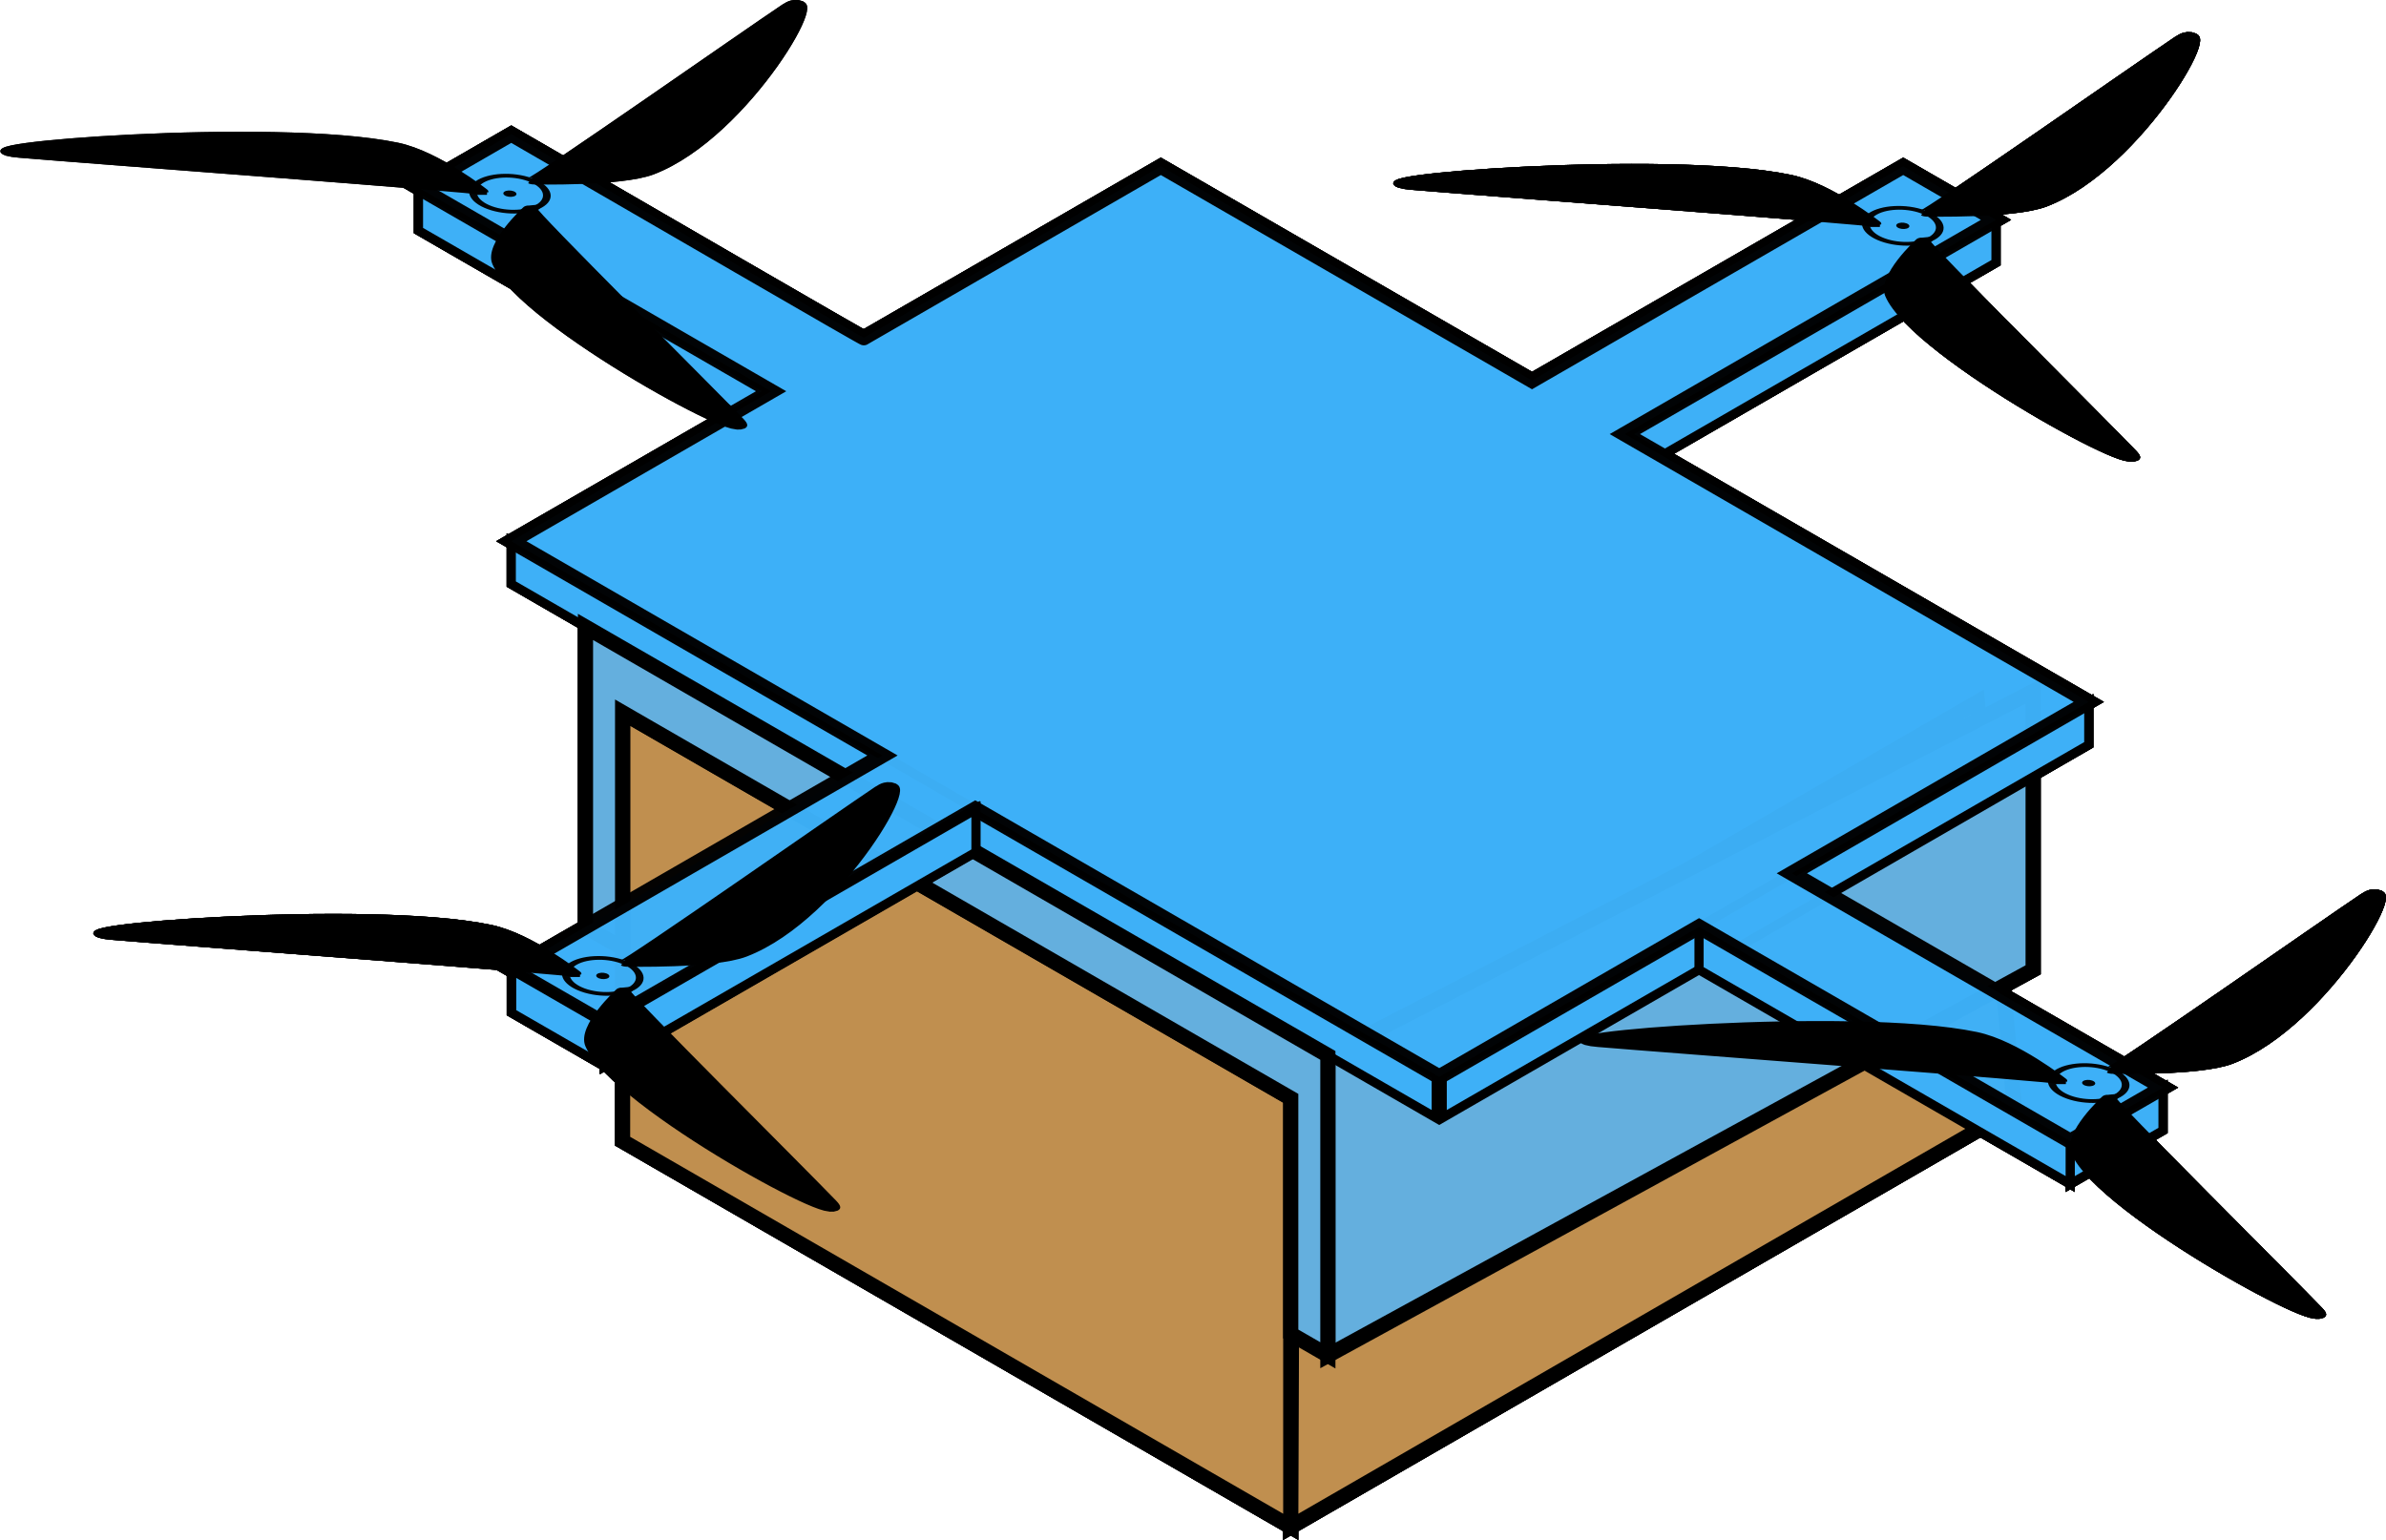 <?xml version="1.0" encoding="UTF-8" standalone="no"?>
<svg
   xmlns:dc="http://purl.org/dc/elements/1.1/"
   xmlns:cc="http://creativecommons.org/ns#"
   xmlns:rdf="http://www.w3.org/1999/02/22-rdf-syntax-ns#"
   xmlns:svg="http://www.w3.org/2000/svg"
   xmlns="http://www.w3.org/2000/svg"
   xmlns:sodipodi="http://sodipodi.sourceforge.net/DTD/sodipodi-0.dtd"
   xmlns:inkscape="http://www.inkscape.org/namespaces/inkscape"
   width="255.001"
   height="164.671"
   viewBox="0 0 67.47 43.568"
   version="1.1"
   id="svg204"
   sodipodi:docname="dronenologo.svg"
   inkscape:version="0.92.4 (5da689c313, 2019-01-14)">
  <defs
     id="defs208" />
  <sodipodi:namedview
     pagecolor="#ffffff"
     bordercolor="#666666"
     borderopacity="1"
     objecttolerance="10"
     gridtolerance="10"
     guidetolerance="10"
     inkscape:pageopacity="0"
     inkscape:pageshadow="2"
     inkscape:window-width="1796"
     inkscape:window-height="1051"
     id="namedview206"
     showgrid="false"
     inkscape:zoom="0.87426835"
     inkscape:cx="495.71139"
     inkscape:cy="190.48108"
     inkscape:window-x="-9"
     inkscape:window-y="-9"
     inkscape:window-maximized="1"
     inkscape:current-layer="svg204" />
  <path
     d="m 14.468,27.434 v 1.212 l 2.626,1.515 v -1.212 l 10.505,-6.061 v 1.212 l -10.504,6.061 v -1.212 z"
     id="path2"
     inkscape:connector-curvature="0"
     style="fill:#3eb0f7;fill-opacity:0.98;stroke:#000000;stroke-width:0.26" />
  <g
     id="g8"
     transform="matrix(0.606,0,0,0.606,0.087,0.041)"
     style="stroke:#000000;stroke-width:0.429">
    <path
       d="m 60.086,71.196 33.775,-19.5 -1.732,-19 -31.969,18.512 z m 0,-20 v 20 l -31.177,-18 v -20 z"
       id="path4"
       inkscape:connector-curvature="0"
       style="fill:#c08f4f;stroke-width:0.707" />
    <path
       d="m 61.818,49.196 32.909,-17 v 13 l -32.909,18 z"
       id="path6"
       inkscape:connector-curvature="0"
       style="fill:#64afde;stroke-width:0.707" />
  </g>
  <g
     id="g14"
     transform="matrix(0.606,0,0,0.606,0.087,0.041)"
     style="fill:#3eb0f7;stroke:#000000;stroke-width:0.429">
    <path
       d="m 26.311,28.692 -2.598,-1.5 v -2 l 43.3,25 30.312,-17.5 v 2 l -30.311,17.5 -2.598,-1.5 z m 66.684,-18.5 v 2 l -15.588,9 -1.732,-1 z"
       id="path10"
       inkscape:connector-curvature="0"
       style="stroke-width:0.429" />
    <path
       d="m 100.789,50.696 v 2 l -4.33,2.5 v -2 l -17.321,-10 v 2 l 17.32,10 v -2 z M 19.383,8.692 v 2 l 14.722,8.5 1.732,-1 z"
       id="path12"
       inkscape:connector-curvature="0"
       style="stroke-width:0.429" />
  </g>
  <g
     id="g22"
     transform="matrix(0.606,0,0,0.606,0.087,0.041)"
     style="stroke:#000000;stroke-width:0.429">
    <path
       d="m 27.177,43.192 1.732,1 v -11 l 31.177,18 v 11 l 1.732,1 v -14 l -34.641,-20 z"
       id="path16"
       inkscape:connector-curvature="0"
       style="fill:#64afde;stroke-width:0.707" />
    <path
       d="m 67.014,50.196 v 2 z"
       id="path18"
       inkscape:connector-curvature="0"
       style="fill:none;stroke-width:0.707" />
    <path
       d="m 23.713,6.192 c 6.062,3.5 16.776,9.735 16.454,9.5 l 13.856,-8 17.321,10 17.321,-10 4.33,2.5 -17.32,10 21.65,12.5 -13.856,8 17.321,10 -4.33,2.5 -17.321,-10 -12.124,7 -21.651,-12.5 -17.32,10 -4.33,-2.5 17.32,-10 -17.32,-10 12.124,-7 -16.454,-9.5 z"
       id="path20"
       inkscape:connector-curvature="0"
       style="opacity:0.98;fill:#3eb0f7;stroke-width:0.707" />
  </g>
  <g
     transform="matrix(0.651,0.236,-0.419,0.294,165.439,-83.935)"
     id="g30"
     style="stroke-width:1.649">
    <path
       d="m 17.45,291.97 c 0.15,0.027 0.162,-14.547 0.215,-16.889 0.064,-2.851 3.941,9.163 2.715,13.63 -0.386,1.409 -2.93,3.259 -2.93,3.259 z m 1.069,1.86 c -0.098,0.115 12.517,7.414 14.519,8.63 2.437,1.481 -9.906,-1.167 -13.162,-4.463 -1.027,-1.04 -1.357,-4.167 -1.357,-4.167 z m -2.139,0 c -0.05,-0.143 -12.679,7.133 -14.733,8.258 -2.501,1.37 5.964,-7.994 10.446,-9.166 1.413,-0.37 4.287,0.908 4.287,0.908 z"
       id="path24"
       inkscape:connector-curvature="0"
       style="stroke:#000000;stroke-width:0.544" />
    <circle
       cx="17.31"
       cy="293.32"
       r="1.35"
       id="circle26"
       style="opacity:0.97;fill:none;stroke:#000000;stroke-width:0.28" />
    <circle
       cx="17.31"
       cy="293.32"
       r="0.24"
       id="circle28"
       style="opacity:0.97;stroke-width:2.72" />
  </g>
  <g
     transform="matrix(0.651,0.236,-0.419,0.294,165.815,-54.019)"
     id="g38"
     style="stroke-width:1.649">
    <path
       d="m 14.208,275.29 c 0.15,0.027 0.162,-14.547 0.215,-16.889 0.064,-2.851 3.941,9.162 2.715,13.63 -0.386,1.409 -2.93,3.259 -2.93,3.259 z m 1.07,1.85 c -0.098,0.115 12.517,7.414 14.519,8.63 2.437,1.481 -9.906,-1.167 -13.162,-4.463 -1.027,-1.04 -1.357,-4.167 -1.357,-4.167 z m -2.139,0 c -0.05,-0.143 -12.679,7.133 -14.733,8.258 -2.501,1.37 5.964,-7.995 10.446,-9.166 1.413,-0.37 4.287,0.908 4.287,0.908 z"
       id="path32"
       inkscape:connector-curvature="0"
       style="stroke:#000000;stroke-width:0.544" />
    <circle
       cx="14.07"
       cy="276.64"
       r="0.24"
       id="circle34"
       style="opacity:0.97;stroke-width:2.72" />
    <circle
       cx="14.07"
       cy="276.64"
       r="1.35"
       id="circle36"
       style="opacity:0.97;fill:none;stroke:#000000;stroke-width:0.28" />
  </g>
  <g
     transform="matrix(0.651,0.236,-0.419,0.294,123.798,-57.05)"
     id="g46"
     style="stroke-width:1.649">
    <path
       d="m 14.208,275.29 c 0.15,0.027 0.162,-14.547 0.215,-16.889 0.064,-2.851 3.941,9.162 2.715,13.63 -0.386,1.409 -2.93,3.259 -2.93,3.259 z m 1.07,1.85 c -0.098,0.115 12.517,7.414 14.519,8.63 2.437,1.481 -9.906,-1.167 -13.162,-4.463 -1.027,-1.04 -1.357,-4.167 -1.357,-4.167 z m -2.139,0 c -0.05,-0.143 -12.679,7.133 -14.733,8.258 -2.501,1.37 5.964,-7.995 10.446,-9.166 1.413,-0.37 4.287,0.908 4.287,0.908 z"
       id="path40"
       inkscape:connector-curvature="0"
       style="stroke:#000000;stroke-width:0.544" />
    <circle
       cx="14.07"
       cy="276.64"
       r="0.24"
       id="circle42"
       style="opacity:0.97;stroke-width:2.72" />
    <circle
       cx="14.07"
       cy="276.64"
       r="1.35"
       id="circle44"
       style="opacity:0.97;fill:none;stroke:#000000;stroke-width:0.28" />
  </g>
  <g
     id="g52"
     transform="matrix(0.606,0,0,0.606,0.087,0.041)"
     style="stroke:#000000;stroke-width:0.429">
    <path
       d="m 60.086,71.196 33.775,-19.5 -1.732,-19 -31.969,18.512 z m 0,-20 v 20 l -31.177,-18 v -20 z"
       id="path48"
       inkscape:connector-curvature="0"
       style="fill:#c08f4f;stroke-width:0.707" />
    <path
       d="m 61.818,49.196 32.909,-17 v 13 l -32.909,18 z"
       id="path50"
       inkscape:connector-curvature="0"
       style="fill:#64afde;stroke-width:0.707" />
  </g>
  <g
     id="g58"
     transform="matrix(0.606,0,0,0.606,0.087,0.041)"
     style="fill:#3eb0f7;stroke:#000000;stroke-width:0.429">
    <path
       d="m 26.311,28.692 -2.598,-1.5 v -2 l 43.3,25 30.312,-17.5 v 2 l -30.311,17.5 -2.598,-1.5 z m 66.684,-18.5 v 2 l -15.588,9 -1.732,-1 z"
       id="path54"
       inkscape:connector-curvature="0"
       style="stroke-width:0.429" />
    <path
       d="m 100.789,50.696 v 2 l -4.33,2.5 v -2 l -17.321,-10 v 2 l 17.32,10 v -2 z M 19.383,8.692 v 2 l 14.722,8.5 1.732,-1 z"
       id="path56"
       inkscape:connector-curvature="0"
       style="stroke-width:0.429" />
  </g>
  <g
     id="g66"
     transform="matrix(0.606,0,0,0.606,0.087,0.041)"
     style="stroke:#000000;stroke-width:0.429">
    <path
       d="m 27.177,43.192 1.732,1 v -11 l 31.177,18 v 11 l 1.732,1 v -14 l -34.641,-20 z"
       id="path60"
       inkscape:connector-curvature="0"
       style="fill:#64afde;stroke-width:0.707" />
    <path
       d="m 67.014,50.196 v 2 z"
       id="path62"
       inkscape:connector-curvature="0"
       style="fill:none;stroke-width:0.707" />
    <path
       d="m 23.713,6.192 c 6.062,3.5 16.776,9.735 16.454,9.5 l 13.856,-8 17.321,10 17.321,-10 4.33,2.5 -17.32,10 21.65,12.5 -13.856,8 17.321,10 -4.33,2.5 -17.321,-10 -12.124,7 -21.651,-12.5 -17.32,10 -4.33,-2.5 17.32,-10 -17.32,-10 12.124,-7 -16.454,-9.5 z"
       id="path64"
       inkscape:connector-curvature="0"
       style="opacity:0.98;fill:#3eb0f7;stroke-width:0.707" />
  </g>
  <g
     transform="matrix(0.651,0.236,-0.419,0.294,165.439,-83.935)"
     id="g74"
     style="stroke-width:1.649">
    <path
       d="m 17.45,291.97 c 0.15,0.027 0.162,-14.547 0.215,-16.889 0.064,-2.851 3.941,9.163 2.715,13.63 -0.386,1.409 -2.93,3.259 -2.93,3.259 z m 1.069,1.86 c -0.098,0.115 12.517,7.414 14.519,8.63 2.437,1.481 -9.906,-1.167 -13.162,-4.463 -1.027,-1.04 -1.357,-4.167 -1.357,-4.167 z m -2.139,0 c -0.05,-0.143 -12.679,7.133 -14.733,8.258 -2.501,1.37 5.964,-7.994 10.446,-9.166 1.413,-0.37 4.287,0.908 4.287,0.908 z"
       id="path68"
       inkscape:connector-curvature="0"
       style="stroke:#000000;stroke-width:0.544" />
    <circle
       cx="17.31"
       cy="293.32"
       r="1.35"
       id="circle70"
       style="opacity:0.97;fill:none;stroke:#000000;stroke-width:0.28" />
    <circle
       cx="17.31"
       cy="293.32"
       r="0.24"
       id="circle72"
       style="opacity:0.97;stroke-width:2.72" />
  </g>
  <g
     transform="matrix(0.651,0.236,-0.419,0.294,165.815,-54.019)"
     id="g82"
     style="stroke-width:1.649">
    <path
       d="m 14.208,275.29 c 0.15,0.027 0.162,-14.547 0.215,-16.889 0.064,-2.851 3.941,9.162 2.715,13.63 -0.386,1.409 -2.93,3.259 -2.93,3.259 z m 1.07,1.85 c -0.098,0.115 12.517,7.414 14.519,8.63 2.437,1.481 -9.906,-1.167 -13.162,-4.463 -1.027,-1.04 -1.357,-4.167 -1.357,-4.167 z m -2.139,0 c -0.05,-0.143 -12.679,7.133 -14.733,8.258 -2.501,1.37 5.964,-7.995 10.446,-9.166 1.413,-0.37 4.287,0.908 4.287,0.908 z"
       id="path76"
       inkscape:connector-curvature="0"
       style="stroke:#000000;stroke-width:0.544" />
    <circle
       cx="14.07"
       cy="276.64"
       r="0.24"
       id="circle78"
       style="opacity:0.97;stroke-width:2.72" />
    <circle
       cx="14.07"
       cy="276.64"
       r="1.35"
       id="circle80"
       style="opacity:0.97;fill:none;stroke:#000000;stroke-width:0.28" />
  </g>
  <g
     transform="matrix(0.651,0.236,-0.419,0.294,123.798,-57.05)"
     id="g90"
     style="stroke-width:1.649">
    <path
       d="m 14.208,275.29 c 0.15,0.027 0.162,-14.547 0.215,-16.889 0.064,-2.851 3.941,9.162 2.715,13.63 -0.386,1.409 -2.93,3.259 -2.93,3.259 z m 1.07,1.85 c -0.098,0.115 12.517,7.414 14.519,8.63 2.437,1.481 -9.906,-1.167 -13.162,-4.463 -1.027,-1.04 -1.357,-4.167 -1.357,-4.167 z m -2.139,0 c -0.05,-0.143 -12.679,7.133 -14.733,8.258 -2.501,1.37 5.964,-7.995 10.446,-9.166 1.413,-0.37 4.287,0.908 4.287,0.908 z"
       id="path84"
       inkscape:connector-curvature="0"
       style="stroke:#000000;stroke-width:0.544" />
    <circle
       cx="14.07"
       cy="276.64"
       r="0.24"
       id="circle86"
       style="opacity:0.97;stroke-width:2.72" />
    <circle
       cx="14.07"
       cy="276.64"
       r="1.35"
       id="circle88"
       style="opacity:0.97;fill:none;stroke:#000000;stroke-width:0.28" />
  </g>
  <g
     transform="matrix(0.651,0.236,-0.419,0.294,126.051,-84.844)"
     id="g98"
     style="stroke-width:1.649">
    <path
       d="m 17.45,291.97 c 0.15,0.027 0.162,-14.547 0.215,-16.889 0.064,-2.851 3.941,9.162 2.715,13.63 -0.386,1.409 -2.93,3.259 -2.93,3.259 z m 1.069,1.86 c -0.098,0.115 12.517,7.414 14.519,8.63 2.437,1.481 -9.906,-1.167 -13.162,-4.463 -1.027,-1.04 -1.357,-4.167 -1.357,-4.167 z m -2.139,0 c -0.05,-0.143 -12.679,7.133 -14.733,8.258 -2.501,1.37 5.964,-7.995 10.446,-9.166 1.413,-0.37 4.287,0.908 4.287,0.908 z"
       id="path92"
       inkscape:connector-curvature="0"
       style="stroke:#000000;stroke-width:0.544" />
    <circle
       cx="17.31"
       cy="293.32"
       r="0.24"
       id="circle94"
       style="opacity:0.97;stroke-width:2.72" />
    <circle
       cx="17.31"
       cy="293.32"
       r="1.35"
       id="circle96"
       style="opacity:0.97;fill:none;stroke:#000000;stroke-width:0.28" />
  </g>
  <g
     id="g104"
     transform="matrix(0.606,0,0,0.606,0.087,0.041)"
     style="stroke:#000000;stroke-width:0.429">
    <path
       d="m 60.086,71.196 33.775,-19.5 -1.732,-19 -31.969,18.512 z m 0,-20 v 20 l -31.177,-18 v -20 z"
       id="path100"
       inkscape:connector-curvature="0"
       style="fill:#c08f4f;stroke-width:0.707" />
    <path
       d="m 61.818,49.196 32.909,-17 v 13 l -32.909,18 z"
       id="path102"
       inkscape:connector-curvature="0"
       style="fill:#64afde;stroke-width:0.707" />
  </g>
  <g
     id="g110"
     transform="matrix(0.606,0,0,0.606,0.087,0.041)"
     style="fill:#3eb0f7;stroke:#000000;stroke-width:0.429">
    <path
       d="m 26.311,28.692 -2.598,-1.5 v -2 l 43.3,25 30.312,-17.5 v 2 l -30.311,17.5 -2.598,-1.5 z m 66.684,-18.5 v 2 l -15.588,9 -1.732,-1 z"
       id="path106"
       inkscape:connector-curvature="0"
       style="stroke-width:0.429" />
    <path
       d="m 100.789,50.696 v 2 l -4.33,2.5 v -2 l -17.321,-10 v 2 l 17.32,10 v -2 z M 19.383,8.692 v 2 l 14.722,8.5 1.732,-1 z"
       id="path108"
       inkscape:connector-curvature="0"
       style="stroke-width:0.429" />
  </g>
  <g
     id="g118"
     transform="matrix(0.606,0,0,0.606,0.087,0.041)"
     style="stroke:#000000;stroke-width:0.429">
    <path
       d="m 27.177,43.192 1.732,1 v -11 l 31.177,18 v 11 l 1.732,1 v -14 l -34.641,-20 z"
       id="path112"
       inkscape:connector-curvature="0"
       style="fill:#64afde;stroke-width:0.707" />
    <path
       d="m 67.014,50.196 v 2 z"
       id="path114"
       inkscape:connector-curvature="0"
       style="fill:none;stroke-width:0.707" />
    <path
       d="m 23.713,6.192 c 6.062,3.5 16.776,9.735 16.454,9.5 l 13.856,-8 17.321,10 17.321,-10 4.33,2.5 -17.32,10 21.65,12.5 -13.856,8 17.321,10 -4.33,2.5 -17.321,-10 -12.124,7 -21.651,-12.5 -17.32,10 -4.33,-2.5 17.32,-10 -17.32,-10 12.124,-7 -16.454,-9.5 z"
       id="path116"
       inkscape:connector-curvature="0"
       style="opacity:0.98;fill:#3eb0f7;stroke-width:0.707" />
  </g>
  <g
     transform="matrix(0.651,0.236,-0.419,0.294,165.439,-83.935)"
     id="g126"
     style="stroke-width:1.649">
    <path
       d="m 17.45,291.97 c 0.15,0.027 0.162,-14.547 0.215,-16.889 0.064,-2.851 3.941,9.163 2.715,13.63 -0.386,1.409 -2.93,3.259 -2.93,3.259 z m 1.069,1.86 c -0.098,0.115 12.517,7.414 14.519,8.63 2.437,1.481 -9.906,-1.167 -13.162,-4.463 -1.027,-1.04 -1.357,-4.167 -1.357,-4.167 z m -2.139,0 c -0.05,-0.143 -12.679,7.133 -14.733,8.258 -2.501,1.37 5.964,-7.994 10.446,-9.166 1.413,-0.37 4.287,0.908 4.287,0.908 z"
       id="path120"
       inkscape:connector-curvature="0"
       style="stroke:#000000;stroke-width:0.544" />
    <circle
       cx="17.31"
       cy="293.32"
       r="1.35"
       id="circle122"
       style="opacity:0.97;fill:none;stroke:#000000;stroke-width:0.28" />
    <circle
       cx="17.31"
       cy="293.32"
       r="0.24"
       id="circle124"
       style="opacity:0.97;stroke-width:2.72" />
  </g>
  <g
     transform="matrix(0.651,0.236,-0.419,0.294,165.815,-54.019)"
     id="g134"
     style="stroke-width:1.649">
    <path
       d="m 14.208,275.29 c 0.15,0.027 0.162,-14.547 0.215,-16.889 0.064,-2.851 3.941,9.162 2.715,13.63 -0.386,1.409 -2.93,3.259 -2.93,3.259 z m 1.07,1.85 c -0.098,0.115 12.517,7.414 14.519,8.63 2.437,1.481 -9.906,-1.167 -13.162,-4.463 -1.027,-1.04 -1.357,-4.167 -1.357,-4.167 z m -2.139,0 c -0.05,-0.143 -12.679,7.133 -14.733,8.258 -2.501,1.37 5.964,-7.995 10.446,-9.166 1.413,-0.37 4.287,0.908 4.287,0.908 z"
       id="path128"
       inkscape:connector-curvature="0"
       style="stroke:#000000;stroke-width:0.544" />
    <circle
       cx="14.07"
       cy="276.64"
       r="0.24"
       id="circle130"
       style="opacity:0.97;stroke-width:2.72" />
    <circle
       cx="14.07"
       cy="276.64"
       r="1.35"
       id="circle132"
       style="opacity:0.97;fill:none;stroke:#000000;stroke-width:0.28" />
  </g>
  <g
     transform="matrix(0.651,0.236,-0.419,0.294,123.798,-57.05)"
     id="g142"
     style="stroke-width:1.649">
    <path
       d="m 14.208,275.29 c 0.15,0.027 0.162,-14.547 0.215,-16.889 0.064,-2.851 3.941,9.162 2.715,13.63 -0.386,1.409 -2.93,3.259 -2.93,3.259 z m 1.07,1.85 c -0.098,0.115 12.517,7.414 14.519,8.63 2.437,1.481 -9.906,-1.167 -13.162,-4.463 -1.027,-1.04 -1.357,-4.167 -1.357,-4.167 z m -2.139,0 c -0.05,-0.143 -12.679,7.133 -14.733,8.258 -2.501,1.37 5.964,-7.995 10.446,-9.166 1.413,-0.37 4.287,0.908 4.287,0.908 z"
       id="path136"
       inkscape:connector-curvature="0"
       style="stroke:#000000;stroke-width:0.544" />
    <circle
       cx="14.07"
       cy="276.64"
       r="0.24"
       id="circle138"
       style="opacity:0.97;stroke-width:2.72" />
    <circle
       cx="14.07"
       cy="276.64"
       r="1.35"
       id="circle140"
       style="opacity:0.97;fill:none;stroke:#000000;stroke-width:0.28" />
  </g>
  <g
     id="g148"
     transform="matrix(0.606,0,0,0.606,0.087,0.041)"
     style="stroke:#000000;stroke-width:0.429">
    <path
       d="m 60.086,71.196 33.775,-19.5 -1.732,-19 -31.969,18.512 z m 0,-20 v 20 l -31.177,-18 v -20 z"
       id="path144"
       inkscape:connector-curvature="0"
       style="fill:#c08f4f;stroke-width:0.707" />
    <path
       d="m 61.818,49.196 32.909,-17 v 13 l -32.909,18 z"
       id="path146"
       inkscape:connector-curvature="0"
       style="fill:#64afde;stroke-width:0.707" />
  </g>
  <g
     id="g154"
     transform="matrix(0.606,0,0,0.606,0.087,0.041)"
     style="fill:#3eb0f7;stroke:#000000;stroke-width:0.429">
    <path
       d="m 26.311,28.692 -2.598,-1.5 v -2 l 43.3,25 30.312,-17.5 v 2 l -30.311,17.5 -2.598,-1.5 z m 66.684,-18.5 v 2 l -15.588,9 -1.732,-1 z"
       id="path150"
       inkscape:connector-curvature="0"
       style="stroke-width:0.429" />
    <path
       d="m 100.789,50.696 v 2 l -4.33,2.5 v -2 l -17.321,-10 v 2 l 17.32,10 v -2 z M 19.383,8.692 v 2 l 14.722,8.5 1.732,-1 z"
       id="path152"
       inkscape:connector-curvature="0"
       style="stroke-width:0.429" />
  </g>
  <g
     id="g162"
     transform="matrix(0.606,0,0,0.606,0.087,0.041)"
     style="stroke:#000000;stroke-width:0.429">
    <path
       d="m 27.177,43.192 1.732,1 v -11 l 31.177,18 v 11 l 1.732,1 v -14 l -34.641,-20 z"
       id="path156"
       inkscape:connector-curvature="0"
       style="fill:#64afde;stroke-width:0.707" />
    <path
       d="m 67.014,50.196 v 2 z"
       id="path158"
       inkscape:connector-curvature="0"
       style="fill:none;stroke-width:0.707" />
    <path
       d="m 23.713,6.192 c 6.062,3.5 16.776,9.735 16.454,9.5 l 13.856,-8 17.321,10 17.321,-10 4.33,2.5 -17.32,10 21.65,12.5 -13.856,8 17.321,10 -4.33,2.5 -17.321,-10 -12.124,7 -21.651,-12.5 -17.32,10 -4.33,-2.5 17.32,-10 -17.32,-10 12.124,-7 -16.454,-9.5 z"
       id="path160"
       inkscape:connector-curvature="0"
       style="opacity:0.98;fill:#3eb0f7;stroke-width:0.707" />
  </g>
  <g
     transform="matrix(0.651,0.236,-0.419,0.294,165.439,-83.935)"
     id="g170"
     style="stroke-width:1.649">
    <path
       d="m 17.45,291.97 c 0.15,0.027 0.162,-14.547 0.215,-16.889 0.064,-2.851 3.941,9.163 2.715,13.63 -0.386,1.409 -2.93,3.259 -2.93,3.259 z m 1.069,1.86 c -0.098,0.115 12.517,7.414 14.519,8.63 2.437,1.481 -9.906,-1.167 -13.162,-4.463 -1.027,-1.04 -1.357,-4.167 -1.357,-4.167 z m -2.139,0 c -0.05,-0.143 -12.679,7.133 -14.733,8.258 -2.501,1.37 5.964,-7.994 10.446,-9.166 1.413,-0.37 4.287,0.908 4.287,0.908 z"
       id="path164"
       inkscape:connector-curvature="0"
       style="stroke:#000000;stroke-width:0.544" />
    <circle
       cx="17.31"
       cy="293.32"
       r="1.35"
       id="circle166"
       style="opacity:0.97;fill:none;stroke:#000000;stroke-width:0.28" />
    <circle
       cx="17.31"
       cy="293.32"
       r="0.24"
       id="circle168"
       style="opacity:0.97;stroke-width:2.72" />
  </g>
  <g
     transform="matrix(0.651,0.236,-0.419,0.294,165.815,-54.019)"
     id="g178"
     style="stroke-width:1.649">
    <path
       d="m 14.208,275.29 c 0.15,0.027 0.162,-14.547 0.215,-16.889 0.064,-2.851 3.941,9.162 2.715,13.63 -0.386,1.409 -2.93,3.259 -2.93,3.259 z m 1.07,1.85 c -0.098,0.115 12.517,7.414 14.519,8.63 2.437,1.481 -9.906,-1.167 -13.162,-4.463 -1.027,-1.04 -1.357,-4.167 -1.357,-4.167 z m -2.139,0 c -0.05,-0.143 -12.679,7.133 -14.733,8.258 -2.501,1.37 5.964,-7.995 10.446,-9.166 1.413,-0.37 4.287,0.908 4.287,0.908 z"
       id="path172"
       inkscape:connector-curvature="0"
       style="stroke:#000000;stroke-width:0.544" />
    <circle
       cx="14.07"
       cy="276.64"
       r="0.24"
       id="circle174"
       style="opacity:0.97;stroke-width:2.72" />
    <circle
       cx="14.07"
       cy="276.64"
       r="1.35"
       id="circle176"
       style="opacity:0.97;fill:none;stroke:#000000;stroke-width:0.28" />
  </g>
  <g
     transform="matrix(0.651,0.236,-0.419,0.294,126.051,-84.844)"
     id="g186"
     style="stroke-width:1.649">
    <path
       d="m 17.45,291.97 c 0.15,0.027 0.162,-14.547 0.215,-16.889 0.064,-2.851 3.941,9.162 2.715,13.63 -0.386,1.409 -2.93,3.259 -2.93,3.259 z m 1.069,1.86 c -0.098,0.115 12.517,7.414 14.519,8.63 2.437,1.481 -9.906,-1.167 -13.162,-4.463 -1.027,-1.04 -1.357,-4.167 -1.357,-4.167 z m -2.139,0 c -0.05,-0.143 -12.679,7.133 -14.733,8.258 -2.501,1.37 5.964,-7.995 10.446,-9.166 1.413,-0.37 4.287,0.908 4.287,0.908 z"
       id="path180"
       inkscape:connector-curvature="0"
       style="stroke:#000000;stroke-width:0.544" />
    <circle
       cx="17.31"
       cy="293.32"
       r="0.24"
       id="circle182"
       style="opacity:0.97;stroke-width:2.72" />
    <circle
       cx="17.31"
       cy="293.32"
       r="1.35"
       id="circle184"
       style="opacity:0.97;fill:none;stroke:#000000;stroke-width:0.28" />
  </g>
  <g
     id="g192"
     transform="matrix(0.606,0,0,0.606,0.087,0.041)"
     style="fill:#3eb0f7;fill-opacity:0.98;stroke:#000000;stroke-width:0.429">
    <path
       d="m 23.713,45.192 v 2 l 4.33,2.5 v -2 l 17.321,-10 v 2 l -17.32,10 v -2 z"
       id="path188"
       inkscape:connector-curvature="0"
       style="stroke-width:0.429" />
    <path
       d="m 23.713,45.192 v 2 l 4.33,2.5 v -2 l 17.321,-10 v 2 l -17.32,10 v -2 z"
       id="path190"
       inkscape:connector-curvature="0"
       style="stroke-width:0.429" />
  </g>
  <path
     d="m 14.468,27.434 v 1.212 l 2.626,1.515 v -1.212 l 10.505,-6.061 v 1.212 l -10.504,6.061 v -1.212 z"
     id="path194"
     inkscape:connector-curvature="0"
     style="fill:#3eb0f7;fill-opacity:0.98;stroke:#000000;stroke-width:0.26" />
  <g
     transform="matrix(0.651,0.236,-0.419,0.294,123.798,-57.05)"
     id="g202"
     style="stroke-width:1.649">
    <path
       d="m 14.208,275.29 c 0.15,0.027 0.162,-14.547 0.215,-16.889 0.064,-2.851 3.941,9.162 2.715,13.63 -0.386,1.409 -2.93,3.259 -2.93,3.259 z m 1.07,1.85 c -0.098,0.115 12.517,7.414 14.519,8.63 2.437,1.481 -9.906,-1.167 -13.162,-4.463 -1.027,-1.04 -1.357,-4.167 -1.357,-4.167 z m -2.139,0 c -0.05,-0.143 -12.679,7.133 -14.733,8.258 -2.501,1.37 5.964,-7.995 10.446,-9.166 1.413,-0.37 4.287,0.908 4.287,0.908 z"
       id="path196"
       inkscape:connector-curvature="0"
       style="stroke:#000000;stroke-width:0.544" />
    <circle
       cx="14.07"
       cy="276.64"
       r="0.24"
       id="circle198"
       style="opacity:0.97;stroke-width:2.72" />
    <circle
       cx="14.07"
       cy="276.64"
       r="1.35"
       id="circle200"
       style="opacity:0.97;fill:none;stroke:#000000;stroke-width:0.28" />
  </g>
</svg>
